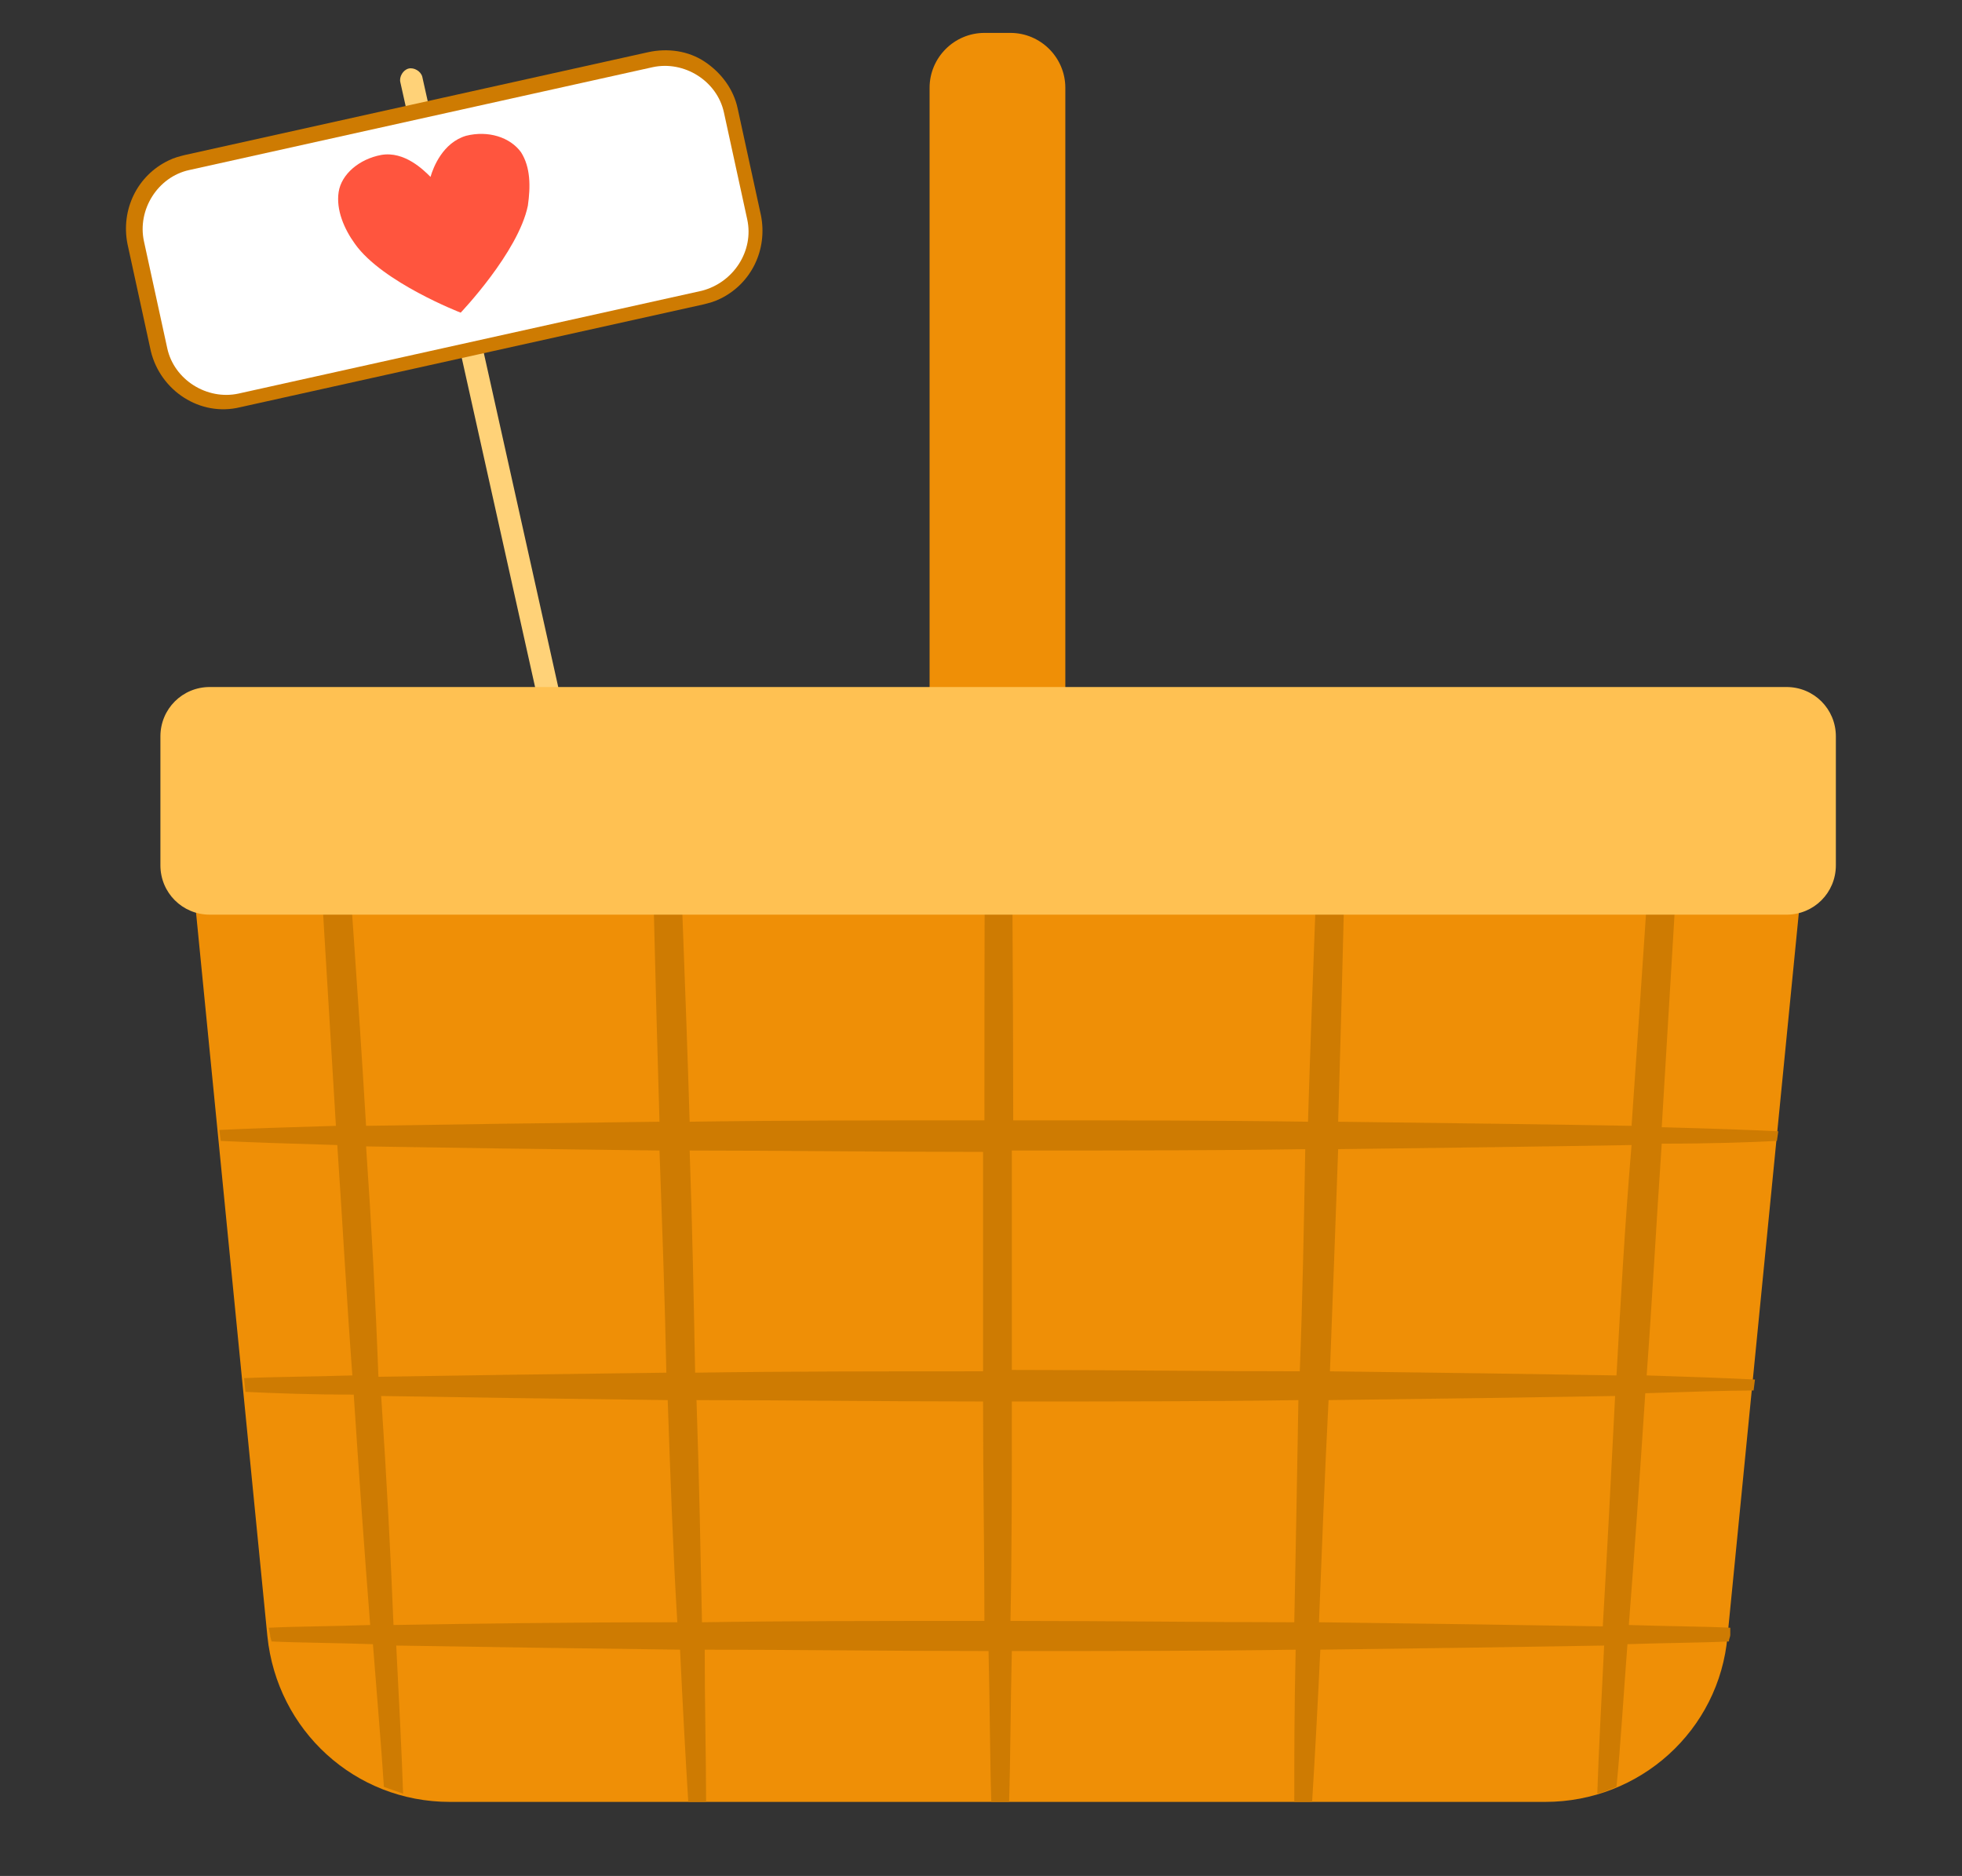 <?xml version="1.0" encoding="utf-8"?>
<!-- Generator: Adobe Illustrator 23.0.2, SVG Export Plug-In . SVG Version: 6.00 Build 0)  -->
<svg version="1.1" id="ëÎÓÈ_1" xmlns="http://www.w3.org/2000/svg" xmlns:xlink="http://www.w3.org/1999/xlink" x="0px" y="0px"
	 viewBox="0 0 143.1 136.8" style="enable-background:new 0 0 143.1 136.8;" xml:space="preserve">
<rect x="0" y="0" width="143.1" height="136.8" fill="#333333" stroke="none"/>
<style type="text/css">
	.st0{fill:#FFD278;}
	.st1{fill:#CE7B02;}
	.st2{fill:#FFFFFF;}
	.st3{fill:#FF553E;}
	.st4{fill:#F29E0A;}
	.st5{fill:#075703;}
	.st6{fill:#EF8F06;}
	.st7{fill:#FFC152;}
</style>
<g>
	<path class="st0" d="M47,82c-0.4,0.1-0.9-0.2-1-0.6L29.2,6c-0.1-0.4,0.2-0.9,0.6-1c0.4-0.1,0.9,0.2,1,0.6L47.6,81
		C47.7,81.5,47.4,81.9,47,82z"/>
	<path class="st1" d="M51.4,4.5c-1.2-0.8-2.7-1-4.1-0.7l-33.8,7.5c-0.4,0.1-0.8,0.2-1.2,0.4c-2.3,1.1-3.5,3.6-3,6.1l1.7,7.8
		c0.7,2.9,3.6,4.8,6.5,4.1l33.8-7.5c0.4-0.1,0.8-0.2,1.2-0.4c2.3-1.1,3.5-3.6,3-6.1l-1.7-7.8C53.5,6.5,52.6,5.3,51.4,4.5z"/>
	<path class="st2" d="M51.2,21.2l-33.8,7.5c-2.3,0.5-4.7-1-5.2-3.3l-1.7-7.8c-0.5-2.3,1-4.7,3.3-5.2l33.8-7.5c2.3-0.5,4.7,1,5.2,3.3
		l1.7,7.8C55,18.3,53.5,20.6,51.2,21.2z"/>
	<path class="st3" d="M38,11.1c-0.8-1.1-2.4-1.6-4-1.2c-1.7,0.5-2.4,2.3-2.6,3c-0.5-0.5-1.9-1.9-3.6-1.6c-1.6,0.3-2.9,1.4-3.1,2.7
		c-0.2,1.3,0.4,2.7,1.2,3.8c2,2.8,7.7,5,7.7,5s4.2-4.4,4.9-7.8C38.7,13.6,38.7,12.2,38,11.1z"/>
</g>
<g>
	<g>
		<path class="st4" d="M69,37.1c0.2,0.2,0.9-0.2,1.6-0.8c0.7-0.6,1.2-1.3,1-1.5c-0.2-0.2-0.9,0.2-1.6,0.8
			C69.3,36.2,68.9,36.9,69,37.1z"/>
		<path class="st5" d="M69.6,30.5c0.3-1.3,1.3-2.3,2.4-3.1c0.4-0.2,0.8-0.5,1-0.8c0.6,0.7,1,1.6,1.2,2.5c0.2,0.9,0.2,1.9-0.2,2.7
			c-0.7,1.7-2.4,2.8-3.2,4.4c-0.6-1-1.1-2.1-1.3-3.3C69.4,32.1,69.4,31.3,69.6,30.5z"/>
	</g>
</g>
<g>
	<path class="st6" d="M13.1,54.4l6.4,64.9c0.7,6.9,6.4,12.1,13.3,12.1h79.9c6.9,0,12.7-5.2,13.3-12.1l6.4-64.9H13.1z"/>
	<path class="st6" d="M73.7,54.9h-1.9c-2.2,0-4-1.8-4-4V6.4c0-2.2,1.8-4,4-4h1.9c2.2,0,4,1.8,4,4v44.4C77.8,53.1,76,54.9,73.7,54.9z
		"/>
	<path class="st1" d="M129.6,83.2l0.1-0.7c-1.9-0.1-4.8-0.2-8.5-0.3c0.6-10,1.2-19.5,1.6-27.8h-1.9c-0.6,8.3-1.2,17.7-1.9,27.7
		c-5.7-0.1-13.1-0.2-21.4-0.3c0.3-9.9,0.5-19.2,0.7-27.4h-1.9c-0.3,8.2-0.7,17.5-1,27.4c-6.6-0.1-13.9-0.1-21.5-0.1
		c0-9.9-0.1-19.2-0.1-27.3h-1.9c-0.1,8.2-0.1,17.4-0.1,27.3c-7.6,0-14.8,0-21.5,0.1c-0.3-9.9-0.7-19.2-1-27.4h-1.9
		c0.2,8.2,0.4,17.5,0.7,27.4c-8.3,0.1-15.6,0.2-21.4,0.3c-0.6-10-1.3-19.4-1.9-27.7h-1.9c0.4,8.3,1,17.7,1.6,27.7
		c-3.5,0.1-6.4,0.2-8.5,0.3l0.1,0.8c2.1,0.1,5,0.2,8.5,0.3c0.4,5.9,0.7,11.5,1.1,16.8c-3.1,0.1-5.8,0.1-7.9,0.2l0.1,1
		c2.1,0.1,4.8,0.2,7.9,0.2c0.4,6.1,0.8,11.7,1.2,16.8c-2.8,0.1-5.3,0.1-7.4,0.2l0.1,0.5c0,0.2,0.1,0.4,0.1,0.5
		c2.1,0.1,4.6,0.1,7.4,0.2c0.3,3.9,0.6,7.3,0.8,10.4c0.5,0.2,0.9,0.3,1.4,0.5c-0.1-3.1-0.3-6.8-0.5-10.8c5.8,0.1,12.9,0.2,20.7,0.3
		c0.2,4.2,0.4,7.9,0.6,11.1h1.3c0-3.2-0.1-6.9-0.1-11.1c6.5,0,13.4,0.1,20.7,0.1c0.1,4.1,0.1,7.8,0.2,11h1.3c0.1-3.2,0.1-6.9,0.2-11
		c7.3,0,14.3,0,20.7-0.1c-0.1,4.2-0.1,7.9-0.1,11.1h1.3c0.2-3.2,0.4-6.9,0.6-11.1c7.9-0.1,15-0.2,20.7-0.3
		c-0.2,4.1-0.4,7.7-0.5,10.8c0.5-0.1,0.9-0.3,1.4-0.5c0.3-3,0.5-6.5,0.8-10.4c2.9-0.1,5.3-0.1,7.4-0.2c0-0.2,0.1-0.3,0.1-0.5l0-0.5
		c-2-0.1-4.5-0.1-7.4-0.2c0.4-5.1,0.8-10.8,1.2-16.9c3.2-0.1,5.9-0.2,7.9-0.2l0.1-0.8c-2-0.1-4.7-0.2-7.9-0.3
		c0.4-5.4,0.7-11,1.1-16.9C124.8,83.4,127.7,83.3,129.6,83.2z M26.7,83.6c5.9,0.1,13.1,0.2,21.4,0.3c0.2,5.6,0.4,11,0.5,16.2
		c-8,0.1-15.1,0.2-21,0.3C27.4,95,27.1,89.4,26.7,83.6z M28.7,118.5c-0.2-5-0.5-10.7-0.9-16.7c5.8,0.1,12.9,0.2,20.9,0.3
		c0.2,5.8,0.4,11.3,0.7,16.2C41.5,118.3,34.5,118.4,28.7,118.5z M50.3,83.9c6.6,0,13.8,0.1,21.4,0.1c0,5.6,0,10.9,0,16
		c-7.4,0-14.4,0-21,0.1C50.6,94.9,50.5,89.5,50.3,83.9z M51.2,118.3c-0.1-4.9-0.2-10.3-0.4-16.2c6.5,0,13.6,0.1,20.9,0.1
		c0,5.8,0.1,11.2,0.1,16C64.6,118.2,57.6,118.2,51.2,118.3z M94.4,118.3c-6.4,0-13.4-0.1-20.7-0.1c0.1-4.9,0.1-10.2,0.1-16
		c7.4,0,14.4,0,20.9-0.1C94.6,107.9,94.5,113.4,94.4,118.3z M94.8,100c-6.5,0-13.6-0.1-21-0.1c0-5.1,0-10.5,0-16
		c7.6,0,14.8,0,21.4-0.1C95.1,89.5,95,94.9,94.8,100z M116.9,118.6c-5.7-0.1-12.8-0.2-20.7-0.3c0.2-4.9,0.4-10.4,0.7-16.2
		c8.1-0.1,15.2-0.2,20.9-0.3C117.5,107.8,117.2,113.5,116.9,118.6z M117.9,100.3c-5.7-0.1-12.9-0.2-20.9-0.3
		c0.2-5.2,0.4-10.6,0.6-16.2c8.3-0.1,15.7-0.2,21.4-0.3C118.5,89.4,118.2,95,117.9,100.3z"/>
	<path class="st7" d="M130.3,66.7h-115c-2,0-3.6-1.6-3.6-3.6v-9.4c0-2,1.6-3.6,3.6-3.6h115c2,0,3.6,1.6,3.6,3.6v9.4
		C133.9,65.1,132.3,66.7,130.3,66.7z"/>
</g>
</svg>
